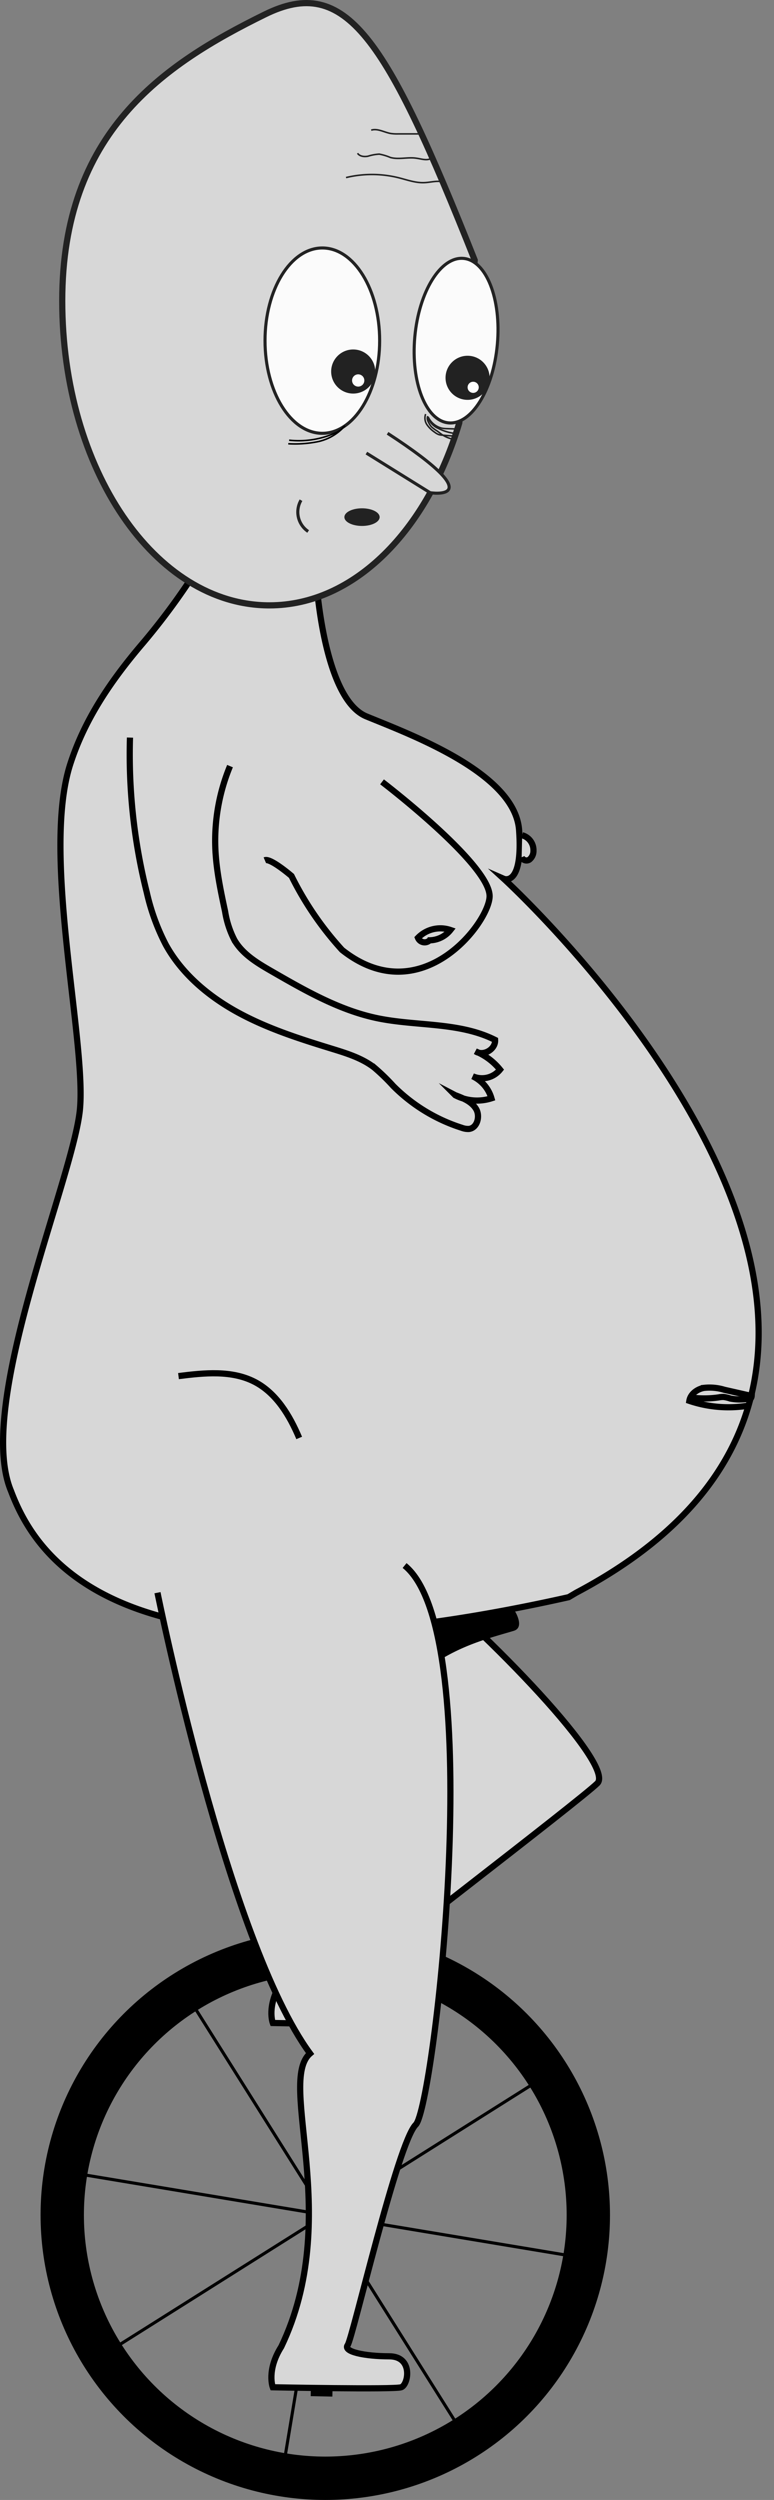 <svg xmlns="http://www.w3.org/2000/svg" viewBox="0 0 250.11 807.14">
	<rect x="0" y="0" width="250.11" height="807.14" fill="#808080" stroke="none"/>
	<defs>
		<style>
			.cls-1,
			.cls-10,
			.cls-13,
			.cls-14,
			.cls-2,
			.cls-3,
			.cls-6 {
				fill: none;
			}

			.cls-1,
			.cls-13,
			.cls-2,
			.cls-5,
			.cls-6 {
				stroke: #000;
			}

			.cls-1,
			.cls-10,
			.cls-11,
			.cls-13,
			.cls-14,
			.cls-2,
			.cls-3,
			.cls-5,
			.cls-6,
			.cls-7,
			.cls-9 {
				stroke-miterlimit: 10;
			}

			.cls-1 {
				stroke-width: 14px;
			}

			.cls-3 {
				stroke: #d40800;
				stroke-width: 8px;
			}

			.cls-4 {
				fill: #333;
			}

			.cls-5,
			.cls-7,
			.cls-9 {
				fill: #d7d7d7;
			}

			.cls-5,
			.cls-6,
			.cls-7 {
				stroke-width: 2px;
			}

			.cls-10,
			.cls-11,
			.cls-14,
			.cls-7,
			.cls-9 {
				stroke: #222;
			}

			.cls-8 {
				fill: #222;
			}

			.cls-10,
			.cls-13 {
				stroke-width: 0.5px;
			}

			.cls-11 {
				fill: #fbfbfb;
			}

			.cls-12 {
				fill: #fff;
			}
		</style>

		<path id="leg-top" class="cls-5"
			d="M53.32,514.16s59.48,57,89.41,67.76c-10,2.7-31.89,16.56-51.84,58.14-4.83,7.62-2.74,13.09-2.74,13.09s39.13.77,41.48,0,4-10-3.88-10-15-1.48-13.4-3.63,74.8-58,80.67-63.75-34.86-48.09-62.27-70.28" />
		<path id="leg-top-left" class="cls-5"
			d="M53.32,514.16s24.7,44,44.52,72.19c-10,2.69-29.78,29.48-49.74,71.06-4.82,7.62-2.74,13.09-2.74,13.09s39.13.77,41.48,0,4-10-3.87-10-15-1.48-13.41-3.63,74.8-58,80.67-63.75,7.93-65.44-19.48-87.63" />
		<path id="leg-left" class="cls-5"
			d="M53.32,514.16S75.43,582.3,94.71,623.39c-10,2.7-39.81,34.17-59.77,75.75-4.83,7.62-2.74,13.09-2.74,13.09s39.13.77,41.48,0,4-10-3.88-10-15-1.48-13.4-3.62,74.8-58,80.67-63.75,21.09-107.18-6.32-129.37" />
		<path id="leg-bottom-left" class="cls-5"
			d="M53.32,514.16s18.51,119.32,48.44,130.1c-10,2.69-30.05,49.17-50,90.75C46.93,742.63,49,748.1,49,748.1s39.13.77,41.47,0,4-10-3.87-10-15-1.48-13.4-3.63,65.19-71.38,71.06-77.16,13.88-129.63-13.53-151.82" />
		<path id="leg-bottom-right" class="cls-5"
			d="M53.32,514.16s92.46,136,122.39,146.8c-10,2.69-24.56,39.3-44.52,80.88-4.83,7.62-2.74,13.1-2.74,13.1s39.13.77,41.48,0,4-10-3.88-10-15-1.47-13.4-3.62,58.67-78.09,64.54-83.87-59-129.76-86.44-151.95" />
		<path id="leg-right" class="cls-5"
			d="M53.32,514.16s110.33,105.2,140.27,116c-10,2.69-26.91,27.67-46.86,69.25C141.9,707,144,712.48,144,712.48s39.13.77,41.47,0,4-10-3.87-10-15-1.48-13.4-3.63,74.8-58,80.67-63.75-90.7-107.42-118.11-129.61" />
		<path id="leg-top-right" class="cls-5"
			d="M53.32,514.16S153.21,578,183.15,588.81c-10,2.7-32.05,28.32-52,69.9-4.83,7.62-2.74,13.09-2.74,13.09s39.13.77,41.48,0,4-10-3.88-10-15-1.48-13.4-3.62,72.74-68.92,78.6-74.69-73.05-55.81-100.46-78" />
		<path id="leg-bottom" class="cls-5"
			d="M50.89,514.22S73.57,626.78,100.19,663c-10.7,9.13,10.65,53.09-9.3,94.67-4.83,7.62-2.74,13.09-2.74,13.09s39.13.77,41.48,0,4-10-3.88-10-15-1.48-13.4-3.63,16.14-65.39,22-71.16,23.8-158.33-3.61-180.52" />
	</defs>
	<path id="leg-far" class="cls-5"
		d="M53.32,514.16s59.48,57,89.41,67.76c-10,2.7-31.89,16.56-51.84,58.14-4.83,7.62-2.74,13.09-2.74,13.09s39.13.77,41.48,0,4-10-3.88-10-15-1.48-13.4-3.63,74.8-58,80.67-63.75-34.86-48.09-62.27-70.28" />
	<g id="Layer_2" data-name="Layer 2">
		<g id="unicycle">
			<g id="tyre">
				<circle class="cls-1" cx="105.11" cy="715.14" r="85" />
			</g>
			<g id="spokes">
				<line class="cls-2" x1="26.19" y1="702" x2="184.02" y2="728.27" />
				<line class="cls-2" x1="118.24" y1="636.23" x2="91.97" y2="794.05" />
				<line class="cls-2" x1="62.46" y1="647.45" x2="147.75" y2="782.83" />
				<line class="cls-2" x1="172.8" y1="672.5" x2="37.42" y2="757.78" />
			</g>
			<g id="bar">
				<line class="cls-3" x1="105.61" y1="720.14" x2="105.61" y2="549.59" />
			</g>
			<g id="seat">
				<path
					d="M74.46,541.64s33.52,19.61,63.37-2.77C148,531.24,158.49,528.8,166,526.54c2.68-.8,1.69-3.81.8-5.62a4.73,4.73,0,0,0-2-2.1c-2.63-1.43-9.05-4.6-14.06-4.6-6.45,0-25.82,14.44-31.41,15.84-4.62,1.17-13.78,4.9-25.72-1.37s-20.15-8.6-23.67-4.89-4.43,12.73,0,15.26S74.46,541.64,74.46,541.64Z" />
			</g>
			<g id="pedals">
				<path d="M109.7,659.16l.82,53.89a4.27,4.27,0,0,1-.6,2.41c-1.52,2.42-5.44,7.11-9.75-.33a4.31,4.31,0,0,1-.57-2.21l3.1-53.9.07-3.37,7,.14Z" />
				<circle class="cls-4" cx="105.07" cy="714.71" r="3" />
				<path
					d="M100.47,770.26l-.85-53.89a4.16,4.16,0,0,1,.6-2.4c1.51-2.43,5.43-7.12,9.75.32a4.18,4.18,0,0,1,.56,2.21l-3.06,53.9-.07,3.37-7-.14Z" />
			</g>
		</g>
		<g id="body">
			<path class="cls-5"
				d="M186.21,514.22c145.1-76.74-23.41-230.48-23.41-230.48s6.26,2.74,4.94-15.71-35.07-30.86-49.34-36.73-16.33-45.78-16.33-45.78H67.23c-.28-4.62-.28-7-.28-7a218,218,0,0,1-20.76,29.09c-11,12.87-19,25.19-23.48,39.07-9.38,29,5.18,89.15,3.13,111.39S-8.07,453.56,3.54,481.35c8.1,21.47,35.43,66.77,180.21,34.32Z" />
			<path class="cls-5"
				d="M123.45,252.43s34.52,26.34,34.76,36.79c.19,8.21-22,37.82-47.68,17.48a103.3,103.3,0,0,1-16.34-23.89s-6.78-5.85-8.61-5.07" />
			<path class="cls-6" d="M96.68,464.26c-3.05-7.23-7.37-14.45-14.33-18.08-7.44-3.87-16.35-2.93-24.67-1.89" />
			<path id="arm-near" class="cls-6"
				d="M42,238.14a182.8,182.8,0,0,0,5.43,50A70,70,0,0,0,53.57,305c5.22,9.49,13.88,16.73,23.38,21.91s19.9,8.5,30.25,11.68c4.81,1.48,9.75,3,13.73,6.08a66.27,66.27,0,0,1,6.14,5.95,54.64,54.64,0,0,0,22.15,13.5,5.83,5.83,0,0,0,2.25.38c2.73-.24,3.77-4.11,2.37-6.46s-4.16-3.48-6.73-4.44a15.2,15.2,0,0,0,11.69,1,11.33,11.33,0,0,0-6.07-7.12,7.46,7.46,0,0,0,8.85-2.14,19.83,19.83,0,0,0-7.9-5.89c2.52,1.67,6.52-.68,6.3-3.7-11.56-5.82-25.32-4.38-38-7-12.21-2.54-23.25-8.85-34.06-15.08-4.65-2.67-9.5-5.54-12.18-10.17a30.57,30.57,0,0,1-3-9.2c-1.4-6.55-2.8-13.13-3.13-19.82a62.89,62.89,0,0,1,4.72-27.13" />
			<path class="cls-6"
				d="M138.15,303.58a8.8,8.8,0,0,0,7.4-3.32,10.08,10.08,0,0,0-10.49,2.53,2.32,2.32,0,0,0,4.08.43" />
			<path class="cls-5" d="M168.56,276.78a1.71,1.71,0,0,0,2.47.78,3.53,3.53,0,0,0,1.35-2.89,5,5,0,0,0-3.64-5" />
			<path class="cls-6"
				d="M241.88,453.82a39.49,39.49,0,0,1-19.12-1.54c.35-2.2,2.49-3.77,4.69-4.18a16.41,16.41,0,0,1,6.62.61l8.82,2a1.48,1.48,0,0,1-1.56,1.38" />
			<path class="cls-6"
				d="M223.73,451.26a31.72,31.72,0,0,0,8.54-.1,7,7,0,0,1,1.58-.13,10.67,10.67,0,0,1,2.15.51,16.59,16.59,0,0,0,5.45.12" />
		</g>
		<g id="head">
			<path class="cls-7"
				d="M148.41,136.53c-10.34,34.68-33.91,58.92-61.35,58.92-37,0-66.95-44-66.95-98.29S52.45,20.94,85.64,4.64c26.1-12.82,39,7,67.76,79.37Z" />
			<ellipse class="cls-8" cx="116.98" cy="166.96" rx="5.7" ry="2.85" />
			<path class="cls-9" d="M118.4,146.29,139,159.08s20.63,3.19-13.76-19.19" />
			<path class="cls-10"
				d="M111.82,57.33a35.76,35.76,0,0,1,17,.06c2.72.68,5.43,1.69,8.24,1.58,1.89-.06,3.77-.63,5.64-.34" />
			<path class="cls-10"
				d="M139.42,51.08c-1.41.91-3.24.21-4.9,0-2.77-.42-5.67.51-8.38-.24a17.13,17.13,0,0,0-3.58-1.08,14.77,14.77,0,0,0-3.64.67c-1.22.24-2.69.08-3.38-.95" />
			<path class="cls-10" d="M136,43.23l-5.24,0-2.07,0a14.31,14.31,0,0,1-2.36-.12c-2.16-.36-4.29-1.74-6.38-1.09" />
			<ellipse class="cls-11" cx="147.37" cy="109.98" rx="26.66" ry="13.39"
				transform="translate(24.54 246.82) rotate(-84.82)" />
			<circle class="cls-8" cx="151.09" cy="121.98" r="7.12" />
			<circle class="cls-12" cx="152.9" cy="125.05" r="1.8" />
			<path class="cls-10" d="M138.36,134.61a6.61,6.61,0,0,0,4.41,3.63,10.38,10.38,0,0,0,1.76.16l2.84.1" />
			<path class="cls-10"
				d="M137.54,133.69a3.79,3.79,0,0,0,.43,3.43,9.33,9.33,0,0,0,2.52,2.45,4.82,4.82,0,0,0,1.26.73,4.59,4.59,0,0,0,1.23.2l4.25.34" />
			<path class="cls-10" d="M138.15,134.42a6.08,6.08,0,0,0,3.5,3.9,16.39,16.39,0,0,0,5.24,1.61" />
			<path class="cls-10"
				d="M138.24,134.37a1.58,1.58,0,0,0-.11,1.13,4.22,4.22,0,0,0,.46,1.07,5.77,5.77,0,0,0,.83,1.23,10.33,10.33,0,0,0,1.72,1.27c.56.38,1.08.82,1.64,1.21a9.71,9.71,0,0,0,3.5,1.49" />
			<ellipse class="cls-11" cx="104.16" cy="109.98" rx="18.52" ry="29.92" />
			<circle class="cls-8" cx="114.13" cy="119.95" r="7.12" />
			<circle class="cls-12" cx="115.75" cy="122.84" r="1.98" />
			<path class="cls-13" d="M111.5,137.45a16.14,16.14,0,0,1-8.59,5.11,37.4,37.4,0,0,1-9.76.71" />
			<path class="cls-13" d="M111.14,137.69a6.87,6.87,0,0,1-3.09,2.22,29,29,0,0,1-14.62,2.21" />
			<path class="cls-14" d="M97.27,161.5a7.55,7.55,0,0,0,2.31,10.09" />
		</g>
		<path id="leg-near" class="cls-5"
			d="M50.89,514.22S73.57,626.78,100.19,663c-10.7,9.13,10.65,53.09-9.3,94.67-4.83,7.62-2.74,13.09-2.74,13.09s39.13.77,41.48,0,4-10-3.88-10-15-1.48-13.4-3.63,16.14-65.39,22-71.16,23.8-158.33-3.61-180.52" />
	</g>
</svg>